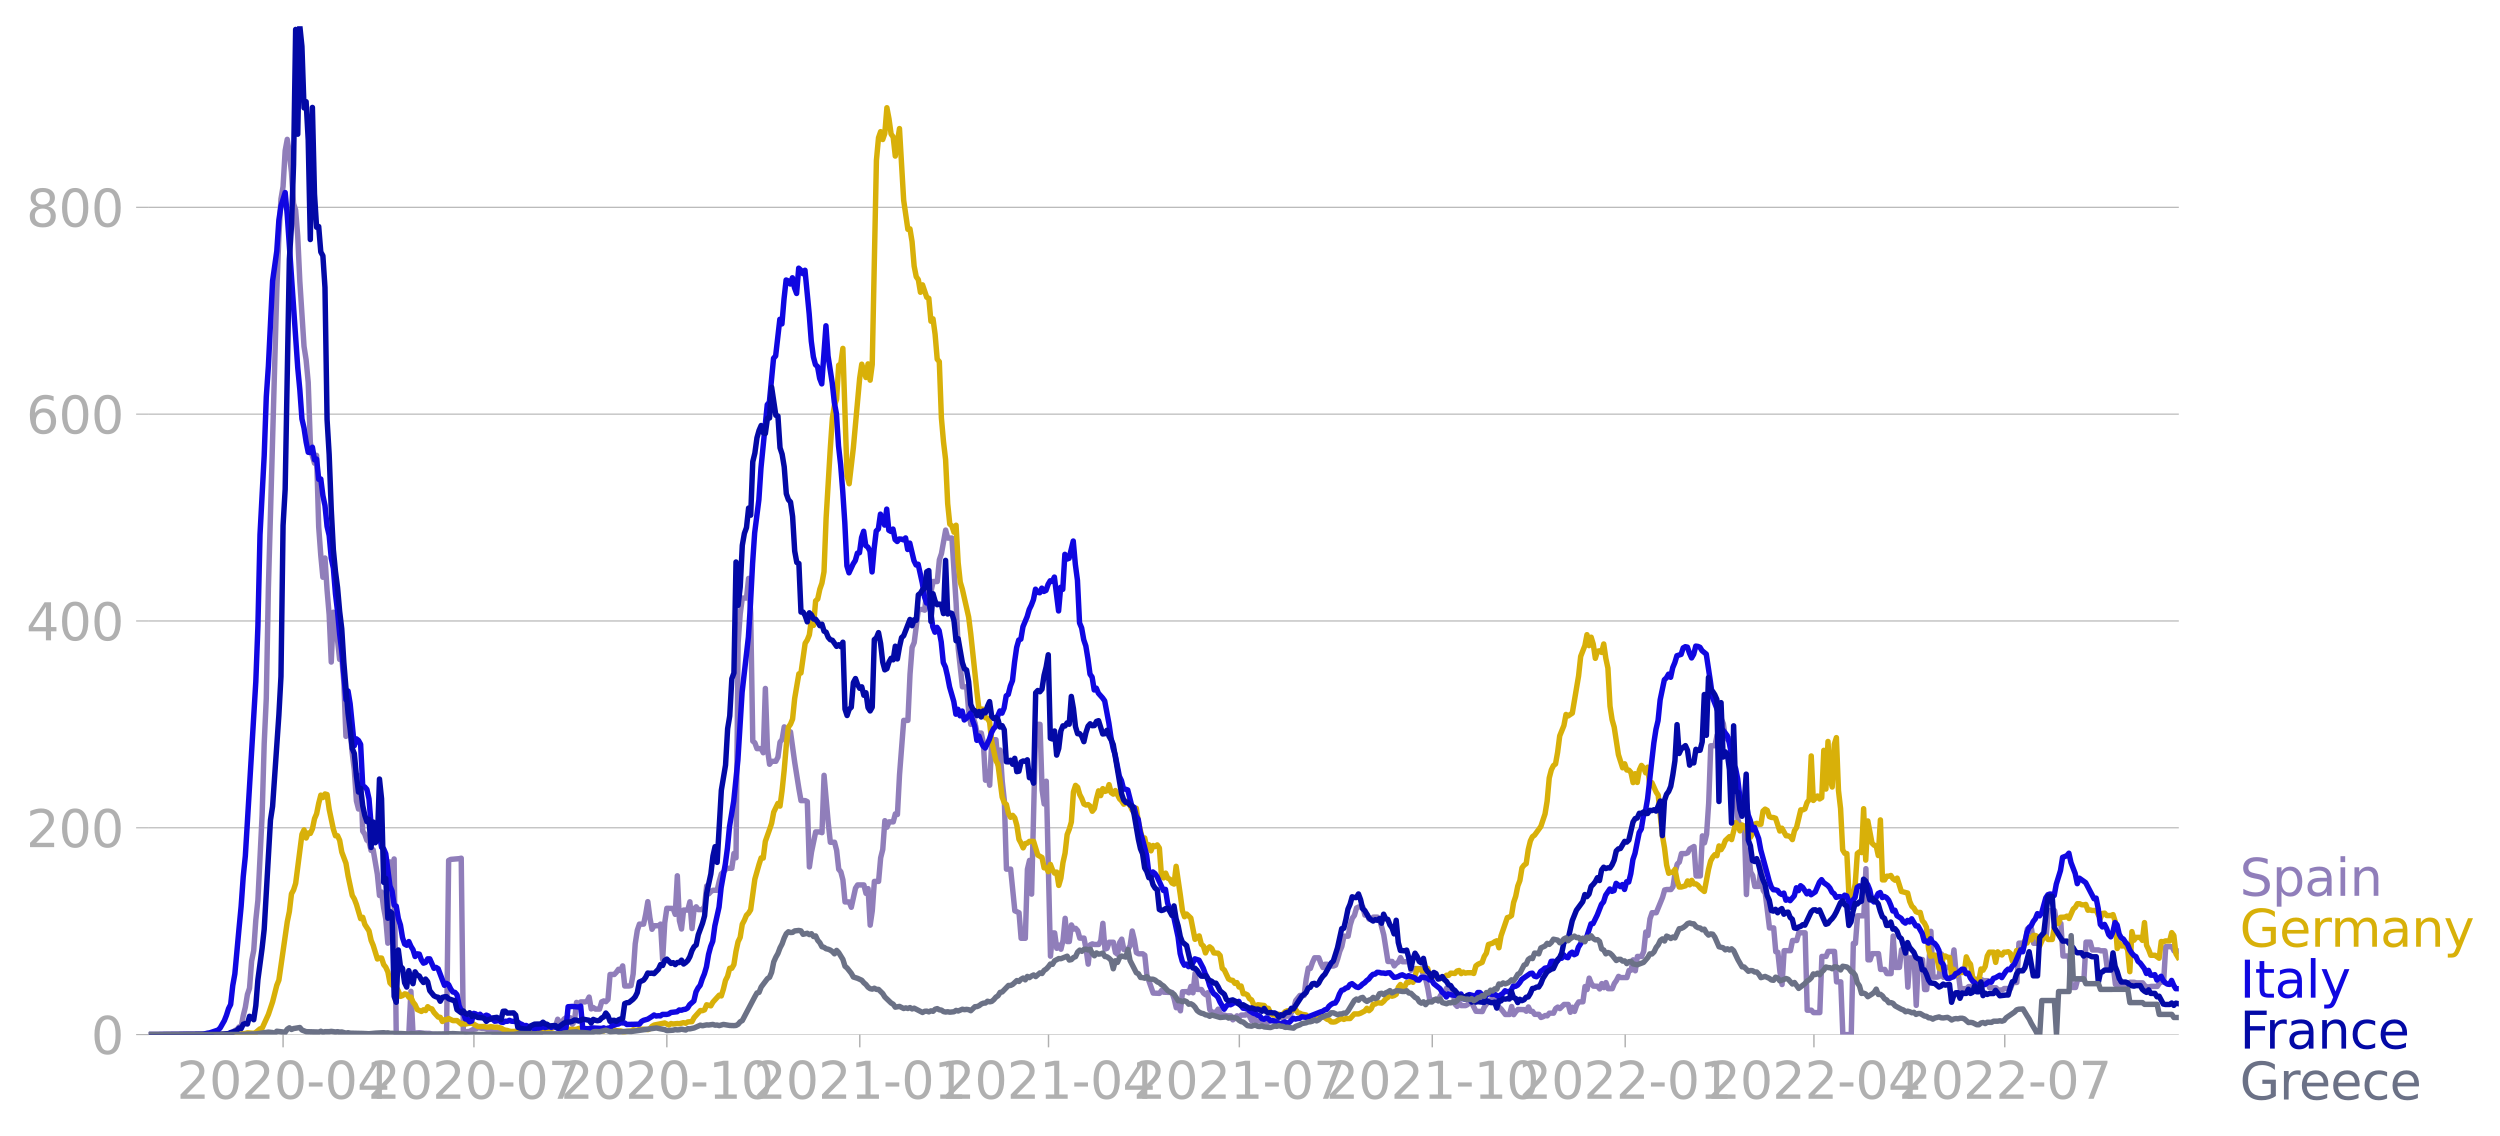 <svg xmlns:xlink="http://www.w3.org/1999/xlink" width="916.28" height="416.475" viewBox="0 0 687.21 312.356" xmlns="http://www.w3.org/2000/svg"><defs><style>*{stroke-linejoin:round;stroke-linecap:butt}</style></defs><g id="figure_1"><path d="M0 312.356h687.21V0H0v312.356z" style="fill:none" id="patch_1"/><g id="axes_1"><path d="M40.922 284.4h558V7.2h-558v277.2z" style="fill:none" id="patch_2"/><g id="matplotlib.axis_1"><g id="xtick_1"><g id="line2d_1"><defs><path id="m6fbfadb9a0" d="M0 0v3.5" style="stroke:#b0b0b0;stroke-width:.4"/></defs><use xlink:href="#m6fbfadb9a0" x="77.815" y="284.4" style="fill:#b0b0b0;stroke:#b0b0b0;stroke-width:.4"/></g><g style="fill:#b0b0b0" transform="matrix(.14 0 0 -.14 48.567 302.038)" id="text_1"><defs><path id="DejaVuSans-32" d="M1228 531h2203V0H469v531q359 372 979 998 621 627 780 809 303 340 423 576 121 236 121 464 0 372-261 606-261 235-680 235-297 0-627-103-329-103-704-313v638q381 153 712 231 332 78 607 78 725 0 1156-363 431-362 431-968 0-288-108-546-107-257-392-607-78-91-497-524-418-433-1181-1211z" transform="scale(.016)"/><path id="DejaVuSans-30" d="M2034 4250q-487 0-733-480-245-479-245-1442 0-959 245-1439 246-480 733-480 491 0 736 480 246 480 246 1439 0 963-246 1442-245 480-736 480zm0 500q785 0 1199-621 414-620 414-1801 0-1178-414-1799Q2819-91 2034-91q-784 0-1198 620-414 621-414 1799 0 1181 414 1801 414 621 1198 621z" transform="scale(.016)"/><path id="DejaVuSans-2d" d="M313 2009h1684v-512H313v512z" transform="scale(.016)"/><path id="DejaVuSans-34" d="M2419 4116 825 1625h1594v2491zm-166 550h794V1625h666v-525h-666V0h-628v1100H313v609l1940 2957z" transform="scale(.016)"/></defs><use xlink:href="#DejaVuSans-32"/><use xlink:href="#DejaVuSans-30" x="63.623"/><use xlink:href="#DejaVuSans-32" x="127.246"/><use xlink:href="#DejaVuSans-30" x="190.869"/><use xlink:href="#DejaVuSans-2d" x="254.492"/><use xlink:href="#DejaVuSans-30" x="290.576"/><use xlink:href="#DejaVuSans-34" x="354.199"/></g></g><g id="xtick_2"><use xlink:href="#m6fbfadb9a0" x="130.272" y="284.4" style="fill:#b0b0b0;stroke:#b0b0b0;stroke-width:.4" id="line2d_2"/><g style="fill:#b0b0b0" transform="matrix(.14 0 0 -.14 101.024 302.038)" id="text_2"><defs><path id="DejaVuSans-37" d="M525 4666h3000v-269L1831 0h-659l1594 4134H525v532z" transform="scale(.016)"/></defs><use xlink:href="#DejaVuSans-32"/><use xlink:href="#DejaVuSans-30" x="63.623"/><use xlink:href="#DejaVuSans-32" x="127.246"/><use xlink:href="#DejaVuSans-30" x="190.869"/><use xlink:href="#DejaVuSans-2d" x="254.492"/><use xlink:href="#DejaVuSans-30" x="290.576"/><use xlink:href="#DejaVuSans-37" x="354.199"/></g></g><g id="xtick_3"><use xlink:href="#m6fbfadb9a0" x="183.305" y="284.4" style="fill:#b0b0b0;stroke:#b0b0b0;stroke-width:.4" id="line2d_3"/><g style="fill:#b0b0b0" transform="matrix(.14 0 0 -.14 154.057 302.038)" id="text_3"><defs><path id="DejaVuSans-31" d="M794 531h1031v3560L703 3866v575l1116 225h631V531h1031V0H794v531z" transform="scale(.016)"/></defs><use xlink:href="#DejaVuSans-32"/><use xlink:href="#DejaVuSans-30" x="63.623"/><use xlink:href="#DejaVuSans-32" x="127.246"/><use xlink:href="#DejaVuSans-30" x="190.869"/><use xlink:href="#DejaVuSans-2d" x="254.492"/><use xlink:href="#DejaVuSans-31" x="290.576"/><use xlink:href="#DejaVuSans-30" x="354.199"/></g></g><g id="xtick_4"><use xlink:href="#m6fbfadb9a0" x="236.338" y="284.4" style="fill:#b0b0b0;stroke:#b0b0b0;stroke-width:.4" id="line2d_4"/><g style="fill:#b0b0b0" transform="matrix(.14 0 0 -.14 207.09 302.038)" id="text_4"><use xlink:href="#DejaVuSans-32"/><use xlink:href="#DejaVuSans-30" x="63.623"/><use xlink:href="#DejaVuSans-32" x="127.246"/><use xlink:href="#DejaVuSans-31" x="190.869"/><use xlink:href="#DejaVuSans-2d" x="254.492"/><use xlink:href="#DejaVuSans-30" x="290.576"/><use xlink:href="#DejaVuSans-31" x="354.199"/></g></g><g id="xtick_5"><use xlink:href="#m6fbfadb9a0" x="288.218" y="284.4" style="fill:#b0b0b0;stroke:#b0b0b0;stroke-width:.4" id="line2d_5"/><g style="fill:#b0b0b0" transform="matrix(.14 0 0 -.14 258.97 302.038)" id="text_5"><use xlink:href="#DejaVuSans-32"/><use xlink:href="#DejaVuSans-30" x="63.623"/><use xlink:href="#DejaVuSans-32" x="127.246"/><use xlink:href="#DejaVuSans-31" x="190.869"/><use xlink:href="#DejaVuSans-2d" x="254.492"/><use xlink:href="#DejaVuSans-30" x="290.576"/><use xlink:href="#DejaVuSans-34" x="354.199"/></g></g><g id="xtick_6"><use xlink:href="#m6fbfadb9a0" x="340.675" y="284.4" style="fill:#b0b0b0;stroke:#b0b0b0;stroke-width:.4" id="line2d_6"/><g style="fill:#b0b0b0" transform="matrix(.14 0 0 -.14 311.427 302.038)" id="text_6"><use xlink:href="#DejaVuSans-32"/><use xlink:href="#DejaVuSans-30" x="63.623"/><use xlink:href="#DejaVuSans-32" x="127.246"/><use xlink:href="#DejaVuSans-31" x="190.869"/><use xlink:href="#DejaVuSans-2d" x="254.492"/><use xlink:href="#DejaVuSans-30" x="290.576"/><use xlink:href="#DejaVuSans-37" x="354.199"/></g></g><g id="xtick_7"><use xlink:href="#m6fbfadb9a0" x="393.708" y="284.4" style="fill:#b0b0b0;stroke:#b0b0b0;stroke-width:.4" id="line2d_7"/><g style="fill:#b0b0b0" transform="matrix(.14 0 0 -.14 364.46 302.038)" id="text_7"><use xlink:href="#DejaVuSans-32"/><use xlink:href="#DejaVuSans-30" x="63.623"/><use xlink:href="#DejaVuSans-32" x="127.246"/><use xlink:href="#DejaVuSans-31" x="190.869"/><use xlink:href="#DejaVuSans-2d" x="254.492"/><use xlink:href="#DejaVuSans-31" x="290.576"/><use xlink:href="#DejaVuSans-30" x="354.199"/></g></g><g id="xtick_8"><use xlink:href="#m6fbfadb9a0" x="446.741" y="284.4" style="fill:#b0b0b0;stroke:#b0b0b0;stroke-width:.4" id="line2d_8"/><g style="fill:#b0b0b0" transform="matrix(.14 0 0 -.14 417.493 302.038)" id="text_8"><use xlink:href="#DejaVuSans-32"/><use xlink:href="#DejaVuSans-30" x="63.623"/><use xlink:href="#DejaVuSans-32" x="127.246"/><use xlink:href="#DejaVuSans-32" x="190.869"/><use xlink:href="#DejaVuSans-2d" x="254.492"/><use xlink:href="#DejaVuSans-30" x="290.576"/><use xlink:href="#DejaVuSans-31" x="354.199"/></g></g><g id="xtick_9"><use xlink:href="#m6fbfadb9a0" x="498.621" y="284.4" style="fill:#b0b0b0;stroke:#b0b0b0;stroke-width:.4" id="line2d_9"/><g style="fill:#b0b0b0" transform="matrix(.14 0 0 -.14 469.373 302.038)" id="text_9"><use xlink:href="#DejaVuSans-32"/><use xlink:href="#DejaVuSans-30" x="63.623"/><use xlink:href="#DejaVuSans-32" x="127.246"/><use xlink:href="#DejaVuSans-32" x="190.869"/><use xlink:href="#DejaVuSans-2d" x="254.492"/><use xlink:href="#DejaVuSans-30" x="290.576"/><use xlink:href="#DejaVuSans-34" x="354.199"/></g></g><g id="xtick_10"><use xlink:href="#m6fbfadb9a0" x="551.077" y="284.4" style="fill:#b0b0b0;stroke:#b0b0b0;stroke-width:.4" id="line2d_10"/><g style="fill:#b0b0b0" transform="matrix(.14 0 0 -.14 521.83 302.038)" id="text_10"><use xlink:href="#DejaVuSans-32"/><use xlink:href="#DejaVuSans-30" x="63.623"/><use xlink:href="#DejaVuSans-32" x="127.246"/><use xlink:href="#DejaVuSans-32" x="190.869"/><use xlink:href="#DejaVuSans-2d" x="254.492"/><use xlink:href="#DejaVuSans-30" x="290.576"/><use xlink:href="#DejaVuSans-37" x="354.199"/></g></g></g><g id="matplotlib.axis_2"><g id="ytick_1"><path d="M40.922 284.4h558" clip-path="url(#pc05c0e4318)" style="fill:none;stroke:#b0b0b0;stroke-width:.3;stroke-linecap:square" id="line2d_11"/><g id="line2d_12"><defs><path id="mc7396b83d3" d="M0 0h-3.5" style="stroke:#b0b0b0;stroke-width:.3"/></defs><use xlink:href="#mc7396b83d3" x="40.922" y="284.4" style="fill:#b0b0b0;stroke:#b0b0b0;stroke-width:.3"/></g><use xlink:href="#DejaVuSans-30" style="fill:#b0b0b0" transform="matrix(.14 0 0 -.14 25.015 289.719)" id="text_11"/></g><g id="ytick_2"><path d="M40.922 227.547h558" clip-path="url(#pc05c0e4318)" style="fill:none;stroke:#b0b0b0;stroke-width:.3;stroke-linecap:square" id="line2d_13"/><use xlink:href="#mc7396b83d3" x="40.922" y="227.547" style="fill:#b0b0b0;stroke:#b0b0b0;stroke-width:.3" id="line2d_14"/><g style="fill:#b0b0b0" transform="matrix(.14 0 0 -.14 7.2 232.866)" id="text_12"><use xlink:href="#DejaVuSans-32"/><use xlink:href="#DejaVuSans-30" x="63.623"/><use xlink:href="#DejaVuSans-30" x="127.246"/></g></g><g id="ytick_3"><path d="M40.922 170.694h558" clip-path="url(#pc05c0e4318)" style="fill:none;stroke:#b0b0b0;stroke-width:.3;stroke-linecap:square" id="line2d_15"/><use xlink:href="#mc7396b83d3" x="40.922" y="170.694" style="fill:#b0b0b0;stroke:#b0b0b0;stroke-width:.3" id="line2d_16"/><g style="fill:#b0b0b0" transform="matrix(.14 0 0 -.14 7.2 176.012)" id="text_13"><use xlink:href="#DejaVuSans-34"/><use xlink:href="#DejaVuSans-30" x="63.623"/><use xlink:href="#DejaVuSans-30" x="127.246"/></g></g><g id="ytick_4"><path d="M40.922 113.84h558" clip-path="url(#pc05c0e4318)" style="fill:none;stroke:#b0b0b0;stroke-width:.3;stroke-linecap:square" id="line2d_17"/><use xlink:href="#mc7396b83d3" x="40.922" y="113.84" style="fill:#b0b0b0;stroke:#b0b0b0;stroke-width:.3" id="line2d_18"/><g style="fill:#b0b0b0" transform="matrix(.14 0 0 -.14 7.2 119.16)" id="text_14"><defs><path id="DejaVuSans-36" d="M2113 2584q-425 0-674-291-248-290-248-796 0-503 248-796 249-292 674-292t673 292q248 293 248 796 0 506-248 796-248 291-673 291zm1253 1979v-575q-238 112-480 171-242 60-480 60-625 0-955-422-329-422-376-1275 184 272 462 417 279 145 613 145 703 0 1111-427 408-426 408-1160 0-719-425-1154Q2819-91 2113-91q-810 0-1238 620-428 621-428 1799 0 1106 525 1764t1409 658q238 0 480-47t505-140z" transform="scale(.016)"/></defs><use xlink:href="#DejaVuSans-36"/><use xlink:href="#DejaVuSans-30" x="63.623"/><use xlink:href="#DejaVuSans-30" x="127.246"/></g></g><g id="ytick_5"><path d="M40.922 56.987h558" clip-path="url(#pc05c0e4318)" style="fill:none;stroke:#b0b0b0;stroke-width:.3;stroke-linecap:square" id="line2d_19"/><use xlink:href="#mc7396b83d3" x="40.922" y="56.987" style="fill:#b0b0b0;stroke:#b0b0b0;stroke-width:.3" id="line2d_20"/><g style="fill:#b0b0b0" transform="matrix(.14 0 0 -.14 7.2 62.306)" id="text_15"><defs><path id="DejaVuSans-38" d="M2034 2216q-450 0-708-241-257-241-257-662 0-422 257-663 258-241 708-241t709 242q260 243 260 662 0 421-258 662-257 241-711 241zm-631 268q-406 100-633 378-226 279-226 679 0 559 398 884 399 325 1092 325 697 0 1094-325t397-884q0-400-227-679-226-278-629-378 456-106 710-416 255-309 255-755 0-679-414-1042Q2806-91 2034-91q-771 0-1186 362-414 363-414 1042 0 446 256 755 257 310 713 416zm-231 997q0-362 226-565 227-203 636-203 407 0 636 203 230 203 230 565 0 363-230 566-229 203-636 203-409 0-636-203-226-203-226-566z" transform="scale(.016)"/></defs><use xlink:href="#DejaVuSans-38"/><use xlink:href="#DejaVuSans-30" x="63.623"/><use xlink:href="#DejaVuSans-30" x="127.246"/></g></g></g><path d="m40.922 284.4 20.753-.081 1.152-.122 1.153-.487.577-.447.576-.244.577-.73h.576l.577-3.087.576-2.315.576-3.533.577-1.705.576-7.472.577-2.884.576-8.365.577-5.483 1.153-23.269.576-19.736.576-12.426.577-30.417 2.306-81.503.576-15.188.577-10.193.576-3.411.577-9.868.576-3.127.576 3.858.577 5.157.576 8.65.577 1.787.576 7.147.577 12.426 1.153 17.869.576 3.695.576 6.213.577 16.407.576 3.857.577 1.95.576-2.153.577 19.655.576 7.838.577 6.01.576-5.279.576 8.812.577 6.782.576 12.995.577-13.685.576 4.954.577 2.761.576 5.239.577-.73.576 6.984.576 14.904.577-7.27.576 5.036.577 6.782.576 4.71.577 8.488.576 2.233.577-9.3.576 15.351.576.853.577 1.665.576.365.577 2.437.576-.162 1.153 6.74.577 5.808.576-.934.576 4.345.577 3.005.576 6.7.577-22.334.576 2.192.577-3.005.576 48.285h3.459l.576-11.899.577 11.493 1.73-.122 1.152.163 1.73.04.576.203 2.882.122h1.153l.576-47.879.577-.284 2.306-.203.576-.122.576 47.554.577.162 1.153-.121 1.153-.61.576-.04.577-.366 1.152.203h.577l1.153.406.576-.04.577.609 2.882.04.576.082 1.153-.081 1.73.08 1.152.082 1.73.04h1.153l.576-.121 2.306.081 1.153-1.99.576.163h2.306l.577-1.868.576.852.576.122.577-1.015.576-.365h1.153l.577 1.786.576-.771.577-5.239.576.406.576-.528h1.153l.577-.203.576-1.137.577 3.249.576-.366.577.407h1.152l.577-1.99.576-.244.577.203.576-.609.577-6.863h1.153l.576-.61.576-.811.577.325.576-1.26.577 5.523h1.153l.576-.121.577-3.168.576-8.325.576-3.695.577-1.706h1.153l.576-2.72.577-3.452.576 4.426.577 3.167.576-.974H181l.576-.447.577 9.787.576-10.152.577-3.98 1.73.04.576 1.625.576-10.6.576 12.346.577 2.274.576-5.198h1.153l.577-2.274.576 7.35.577-5.4.576-.57.576.772h1.153l.577-.893.576-5.604.577 2.152.576-.609.577-.365h1.152l.577-2.518.576-1.99.577-.487.576-.731.577-.325h1.153l.576-4.061.576 1.178.577-59.087.576-7.92.577-4.385h1.153l.576-5.4.577 9.664.576 35.046.576.487.577 1.584h1.153l.576 1.137.577-17.665.576 16.61.577 4.223.576-.812h1.153l.576-1.138.577-4.142.576-.73.577-3.452.576 1.38h1.153l1.153 8.366 1.153 7.269.576 3.249h1.153l.577.284.576 17.95.577-4.062 1.152-5.563h1.153l.577.203.576-15.757 1.153 13.077.577 5.32h1.152l.577 2.233.576 5.198.577.69.576 2.234.577 6.05h1.153l.576 1.463 1.153-5.239.576-.893h1.73l.576 2.314.577-1.3.576 10.031.576-3.939.577-8.081h1.153l.576-6.497.577-2.275.576-7.918.577 1.786.576-1.462h1.153l.576-2.192.577.162.576-10.924 1.153-14.944h1.153l.577-12.67.576-7.391.576-1.34 1.153-9.097h1.153l.577.203.576-5.604.577-2.761.576 3.37.576-2.883h1.153l.577-5.97.576-1.705 1.153-6.457.577 2.193h1.152l1.153 17.99.577 12.426 1.153 10.477h1.153l.576 6.782.576 3.533.577-2.112.576 1.747.577 2.761h1.153l.576 2.762.577 10.193.576-2.315.576 3.695.577-12.507h1.153l.576 6.863.577-4.02.576 8.608.577 5.28.576 18.842h1.153l1.153 11.452 1.153.528.576 7.026h1.153l.576-18.965.577-2.437.576 9.26 1.153-46.66h1.153l.577 18.03.576 3.858.577-6.254 1.152 48.081.577-6.375h.576l.577 4.223.576-.893.577 1.137.576-2.437.577-6.05.576 6.375h.576l.577-4.548.576 1.137.577-.203.576.65.577 2.03h1.153l.576 3.086.576 4.061.577-5.32.576-.243.577.162h1.153l.576-1.056.577-4.75.576 7.065.576-.203.577-1.665h1.153l.576 2.843.577.446.576-3.208.577-.934.576 2.843h1.153l.576-1.056.577-4.02.576 2.396.577 3.533.576.325h1.153l.576.406.577 5.482 1.73 4.914 1.729.081.576-.812.577.487 2.305.081.577 1.747.576 2.436.577-.487.576 1.34.577-5.239 1.152-.04.577.325.576-1.747.577 1.747.576-5.402.577 4.468 1.153.04.576.975.576.446.577-.527.576 4.629.577.731h1.153l.576-.853.577 1.3.576.284.576.04.577.204h1.153l.576 1.096.577-.406.576-.69.577.406.576-.61h1.153l.576-.527.577.893.576 1.178.577-.812.576.893h1.153l1.73.73.576-.527.576-.244h1.153l.577-.243.576-.65.576-.325.577.528.576-.61h1.153l1.153-2.03.577-2.233 1.153-1.421h1.152l.577-4.468.576-3.045.577.081.576-1.665.577-1.259h1.153l.576 1.543.576 1.137.577-.893h.576l.577.487h1.153l.576-.243.577-1.706.576-2.071.576-1.38.577-2.803h1.153l.576-3.086.577-1.868.576-.772.577-2.03.576-.285h1.153l.576 2.234.577-.162.576 1.258.577.122.576-.65h1.153l.576.528 1.153 4.346 1.153 7.31h1.153l.577 1.218.576-.69.576-.366.577-1.219.576 1.138h1.153l.577-.61.576 2.965.577-.487 1.729.04h.576l.577 1.99.576.893.577 2.559.576 3.33.577-.163h1.153l.576.203.576-1.38.577-.731.576-.203.577-1.178h1.153l.576.61.577 3.816.576.61.576-1.016.577.813h1.153l.576-.285.577-.853.576.447 1.153 2.234 1.73.08.576-1.258.576-.812 1.153-1.178h1.153l.576 2.193.577-.122.576.488 1.153 1.502h1.153l.577-2.193.576 2.234.576-.812.577-.61 1.73.041.576.447.576-1.178.577 1.178.576.04.576.813h1.153l.577.852.576-.203.577-.325.576.082.577-.731h1.153l.576-1.26.576-.405.577.406 1.153-1.137h1.153l.576 2.152.577-1.38.576 1.136.576-1.705.577-.894 1.153-.04.576-4.183.577.812.576-3.127.577 1.462.576.731 1.153.04.576.732.577-1.462.576 1.096.577-1.38.576 1.664h1.153l.576-1.42.577-.813.576-1.137.577.325h1.73l.576-1.95.576-.08.576-2.843.577 3.005.576-3.94h1.153l.577-1.38.576-5.32.577.934.576-4.548.576-1.706h1.153l1.153-2.802.577-1.421.576-2.03.577-.122h1.153l.576-.772.576-3.98.577-2.233.576-.569.577-2.315h1.153l.576-.243.577-1.056 1.152-.65.577 8.081h1.153l.576-11.005.577 1.909.576-2.355.577-8.528.576-15.797h1.153l.576-2.884.577 2.071.576-6.578.577 1.34.576 4.101h1.153l2.306 22.376.576 1.624h1.153l.577 18.843.576-12.183.576 5.97.577.975.576 3.005h1.153l.577-6.538.576 7.634.577.853 1.152 9.462h1.153l.577 6.538.576.163.577 5.4.576 3.452.577-9.3h1.729l.576-2.801h1.153l.577-2.112h1.73l.576 21.28h1.152l.577.65h1.73l.576-15.432h1.153l.576-1.381h1.73l.576 8.365h1.153l.576 14.498h2.306l.576-25.056h.577l.576-7.594h1.73l.576-12.954.576 25.056h.577l.576-1.706h1.73l.576 4.345h1.153l.576 1.137h1.153l.577-10.314.576 8.609h1.153l.577-4.873h1.152l.577 10.314.576-8.04h1.153l.577 13.035.576-12.589h1.153l.577 8.244h.576l.576-6.416.577-9.584.576 12.589h1.153l.577-.203.576-6.173.577 6.417.576-2.762h1.73l.576-4.751.576 6.172h.577l.576 4.467h1.73l.576-.568h1.153l.576-1.99h1.73l.576.366h1.153l.576 1.949h1.73l.576.609h1.153l.576-.406h1.73l.576-1.665h1.153l.577-10.802h1.729l.576-3.899h1.153l.577 3.94h1.729l.576-2.031h1.153l.577-6.944h1.73l.576 3.533h1.153l.576 8.934h1.73l.576 8.65h1.153l.576-2.275h1.73l.576-10.193h1.153l.576 2.153h1.73l.576.243h1.153l.576 4.305h1.73l.576 4.914h1.153l.576.568h1.73l.576-1.137h1.153l.577.163h1.729l.576.771.577.325h.576l.577-.122h1.729l.576-.893.577-.325h.576l.577-9.706h1.73l.576 1.178h1.153" clip-path="url(#pc05c0e4318)" style="fill:none;stroke:#907eba;stroke-width:1.5;stroke-linecap:square" id="line2d_21"/><path d="m40.922 284.4 24.211-.081 2.306-.244.576-.162 1.153.08.577.042.576-.244 1.153-.975.577-.162 1.729-3.817 1.153-3.452 1.153-4.549.576-1.42 2.306-16.042.576-2.802.577-4.873.576-1.056.577-1.827 1.73-13.482.576-1.219.576 2.234.576-1.38.577.12.576-1.258.577-2.802.576-1.34.577-2.883.576-2.234.577.65.576-.975.576.163.577 4.06 1.153 5.483.576 1.787h.577l.576 1.259.577 3.208 1.152 3.086.577 3.452 1.153 5.4.576.976.577 1.502 1.153 3.899.576-.366.576 1.95 1.153 1.786.577 2.6.576 1.38 1.153 3.736.577-.284.576.04.576 1.787.577.731.576 1.3.577 3.005.576.609.577.081.576.447.577 1.096.576 1.462.576-.203.577-.487.576.122.577.812.576-.04.577 1.38.576.73.577 1.3 1.153.528.576-.446.576.203.577-1.056.576.447.577.162.576.975 1.153 1.258.577.082.576 1.137.576-.488h.577l.576-.324 1.153.568h1.153l1.153.975.576-.203.577.203.576-.163 1.153-.122 1.73.934H133.154l.576.163h.577l.576-.122 1.153.163.577-.041 1.152.284.577.366.576.203.577.08.576.204.577.081 2.305-.081 1.153-.487 2.306.08h.577l.576.123h.577l.576.284 1.153-.447.576-.243 1.153-.082.577-.203.576-.325 1.73.65.576.122.576-.244.577.244 1.73.04.576-.04.576-.244.576.285 2.306-.244 1.73.528.576.244.576-.163 1.153.04.577-.324.576-.122.577.081.576-.04 1.153.325 1.153.08.576.204h.577l1.153-.163.576-.04.577-.325.576.122h.576l.577-.244 1.153-.04 1.153.121.576-.284.577-.65.576-.325 2.882-.568 1.153.568.577-.406.576.122 1.153-.122.576.04 1.153-.283.577.162.576-.365 1.153-.082.577-1.096 1.729-1.95.576.041.577-.243.576-1.381 1.153.284.577-1.015 1.729-1.909.576.203.577-1.868.576-2.396.577-1.137.576-2.193h.577l.576-1.015.576-3.614.577-2.68.576-1.178.577-3.614.576-1.097.577-1.38.576-.569.577-.934 1.152-8.406 1.153-4.061.577-1.787.576.04.577-4.588 1.153-3.249.576-1.705.576-3.087 1.153-2.396.577.731.576-4.264.577-5.604.576-6.741.577-5.076.576-.812.577-1.422.576-5.644 1.153-6.782.576-.244 1.153-8.162.577-.894.576-1.421.577-4.183.576 1.584.576-6.741.577-.528.576-2.68.577-1.665.576-3.127.577-14.701 1.153-19.208.576-8.366.576-3.573.577-1.544.576-9.38.577-.406.576-4.224 1.153 35.046.577 2.152 1.152-9.868 1.73-19.086.576-3.899 1.153 3.655.577-3.736.576 4.467.576-4.304 1.153-56.123.577-6.213.576-1.665.577 2.152.576-1.665.577-7.066.576 3.046.576 4.183.577.812.576 5.239 1.153-7.554 1.153 19.696 1.153 8 .577-.122.576 3.493.576 6.74.577 2.925.576.812.577 3.452.576-2.03 1.153 3.41.577.285.576 6.294.576-.65.577 4.264.576 6.823.577.69.576 15.432.577 6.578.576 4.873.577 12.143.576 5.604.576.528.577 1.705.576-1.908.577 10.274.576 5.36.577 1.95 1.729 7.634.576 4.589 1.73 16.284.576 4.914.577-.487.576.081.577 2.315.576.162.576 1.056.577 5.28 1.153 5.278.576 1.056 1.153 8.975.577 1.543.576.488.576 2.477.577 1.056.576-.528.577.69.576 2.071.577 3.817.576 1.056.577 1.3.576-1.178.576-.122.577-.487h1.153l1.153 3.777 1.153.65.576 2.842.577-.04.576 1.096.576-1.99.577 1.502.576.894.577-.284.576 3.654.577-1.99.576-4.263.577-2.6.576-5.116.576-1.462.577-1.99.576-8.284.577-1.787.576.528.577 1.99.576 1.096.577 1.503.576.284.576-.122.577.447.576 1.38.577-.73.576-2.721.577-2.153.576 1.3.577-1.909.576.772.576-.203.577-1.665.576 2.193.577.406.576-.975 1.153 2.274.577.569.576.893.576-.243.577-.69 1.153 2.517.576.69.577-1.137.576 3.818 1.153 4.75.576-.405.577 2.518.576-.65.577 1.665.576-1.462.577.284.576-.447.577.853.576 7.635.577.568.576-1.3.576 1.382.577.284.576 1.056.577.284.576-4.873 1.153 7.878.577 4.305.576 1.665.576-.731 1.153 1.096 1.153 5.848.577-.65.576-.284.577 2.274.576.487.576 1.909.577-1.218.576-.447.577.447.576 1.218 1.153.081.577.65.576 3.492.576.488 1.153 2.436.577.325.576.081.577.813.576-.204.577 1.219.576-.285.576 2.112.577.04.576.285.577 1.056.576.325.577 1.3.576.811.577-.771 1.729.203.576.812.577-.04.576 1.258.577.528 1.153.163.576-.325.576.365.577-.406.576-.65.577-.243 1.153-.122 1.153-.244.576.853.577.163.576.284 1.153.203.576.772 1.153-.366.577.244 1.729-.285h.576l1.153.813.577.203.576.528.577.04.576-.081 1.153-.69.576-.203.577.243.576-.243h1.153l1.153-1.26h1.153l.576-.202 1.153-.61.577-.73.576.65.577-.488.576-1.259.577-.081.576-.366 1.153.122.576-.487.577-.69.576-.407.577-.852.576.528.577-.163.576-.365.576-1.95.577-.73.576 1.42.577-.73.576-1.219.577-.04.576-.528.577.487 1.153-3.736.576.04.576.407.577.122.576-.812.577.162.576 1.95.577-.326.576-.162.577.771.576.122.576.447.577-.365.576-.041.577-.528.576.04.577-.609 1.153.082.576-.65.576-.162.577.852.576-.406.577.284.576-.121h1.153l.577.203.576-2.071.576-.447 1.153-.528.577-1.624.576-.894.577-2.396 1.153-.365.576-.406.576-.244.577 1.909.576-3.25 1.73-5.035.576-.162.577-.406.576-3.574.576-1.705.577-2.843.576-1.503.577-3.492.576-.731.577-.406.576-3.899.577-2.355.576-1.178.576-.406 1.73-2.396 1.153-3.451.576-3.534.577-6.335.576-2.233.577-1.178.576-.446.576-3.209.577-4.507 1.153-2.843.576-3.046.577.406 1.153-.771 1.729-10.234.576-5.36 1.153-2.965.577-3.005.576 3.005.577-2.314.576 1.908.576 3.899.577-1.95.576-.121.577.446.576-2.314.577 3.939.576 2.72.577 10.437.576 3.736.576 2.03 1.153 7.554 1.153 3.614.577-1.096.576 1.706.577.04.576.65.576 2.761.577-2.436.576 2.396.577-3.411.576-1.26.577.65.576 1.381.577-1.543.576 5.157.576-.893 1.153 2.558.577.894 1.153 11.127.576 3.33.577 4.71.576 2.274.577-.284.576.081.576-.852.577 2.964.576 1.868h.577l1.153-.325.576-1.34.577 1.056.576-1.218.576.974h.577l.576.406.577.731 1.153.934 1.153-6.091.576-2.274.576-1.056.577-.69.576.284.577-2.68.576 1.015.577-.934.576-1.543 1.153-1.097.576.813 1.153-4.67.577.73.576 1.544.577-1.625.576.65.577-.081.576 2.883.576-.081.577-.975.576-2.64.577-.202.576.243h.577l.576-3.614.577-.528.576.325.576 1.705.577.244.576.04.577.204 1.153 3.492.576-.771 1.153 2.07.576.041.577.244.576.772.577-2.437.576-.893 1.153-4.833h.577l.576-.284.577-1.746.576-.772.576-12.02.577 12.223 1.153-1.218.576.812.577-.366.576-12.995.577 10.64.576-13.076.576 10.396.577 2.112.576-11.737.577-1.827.576 14.538.577 4.955.576 11.37.577.934.576.081.576 11.452.577.528.576-.568.577-3.127.576-8.325.577-.447.576.203.577-12.06.576 14.131.576-10.761 1.153 6.091.577.569.576.243.577 2.6.576-9.788.577 16.488h.576l.576-1.015h.577l.576-.203.577.893.576.406.577-.568 1.153 3.654 1.729.447.576 2.315.577 1.3.576.527.577.975.576.244.577-.041.576 2.274.577.65.576 1.178.576 6.05.577 1.909.576-.284.577-.04.576.933.577 2.721.576.203.577-3.614h.576l.576.325.577.08.576 5.443.577-2.193.576 1.665.577-.61.576-.162 1.153-.04.576-4.265.577 1.34.576.69.577 3.534.576.772 1.153.04.577-3.046.576.325.576-1.015.577-2.883.576-1.056h1.153l.577 2.802.576-2.883.577.609.576.244.576-.772h.577l.576-.122.577.447.576 2.152.577-1.015.576-1.909 1.153-.04.576-.203.577-2.559.576.731.577-1.502.576.65.577-1.219h.576l.577.325.576 2.558 1.153-2.599.576.082.577.73h1.153l.576-3.451.577-1.828.576.812.577-1.624 1.152-.04.577-.285.576.65 1.153-2.599.577-.487.576-.975h.577l.576.284.576.04.577-.12.576 1.583.577-.081.576.162h1.153l.577 1.218.576.853.576-1.259.577-.081.576.65h1.153l.577-.244.576 1.828.577 7.472.576-1.503.576.812h1.153l.577 1.097.576 5.97.577-11.006.576 2.356.577-.772h1.152l.577.812.576-4.873.577 6.254.576 1.178.577 1.543h1.153l1.152.812.577-4.589.576.081.577-.243h1.153l.576-2.275.577.772.576 5.036.577.974h0" clip-path="url(#pc05c0e4318)" style="fill:none;stroke:#d8b009;stroke-width:1.5;stroke-linecap:square" id="line2d_22"/><path d="m40.922 284.4 14.412-.081.576-.04 1.153-.285.576-.081 2.306-.772.577-.568 1.153-2.03.576-1.463.576-1.827.577-1.137.576-5.198.577-3.208 1.153-12.549.576-6.01.577-8.162.576-5.645 2.882-47.96.577-15.31.576-25.096 1.153-21.726.576-16.163.577-8.447 1.153-23.431 1.153-8.163.576-8.568.577-3.818 1.153-3.736.576 6.213 2.882 41.95.577 6.091.576 7.96.577 2.518.576 3.817.576 2.843.577.08.576-1.461.577 3.452.576-.203.577 5.563.576-.081.577 4.548.576 2.762.576 5.726.577 2.477.576 6.294.577 2.721.576 7.025.577 4.914.576 6.173.577 4.63 1.152 13.4.577-2.396.576 3.493 1.153 11.533.577-1.868.576.447.577 1.055.576 11.371.576.366.577.65.576 2.598.577 7.066.576.488.577.04.576 1.665.577.812.576 3.25.576.405.577 1.381 1.153 8.853.576 1.38.577 3.859.576.284.577 3.411.576 1.787.576 3.492.577 1.746.576.325.577-1.015.576 1.3.577.934.576 1.868.577-.731.576.08.577 1.585.576.893.576-.203.577-.975h.576l1.153 2.6.577-.244.576.365 1.73 4.548.576-.527.576.365.577 1.178.576.812.577.122.576.65.577 3.005.576 1.3.576.69.577 1.664.576.082.577.69.576-.203.577-2.112.576.163.577.609.576-.528.576.609.577-.081.576-.284.577.243.576.731.577.122.576.569.577-.082.576-.203.576.528.577.081.576-.324.577.04.576-.284.577.244 1.153.08.576.163.576.406.577.244.576.365.577-.08.576.324 1.73.569.576-.163h.577l.576-.122.576-.284.577.244 1.153-.285.576.244.577-.325 1.153.569 1.729-.04h.576l.577-5.89 1.153-.08 1.729.162.576-.244.577 6.295.576-.122 1.153.04.577-.243 2.882.162.576-.162.577.284.576-.203.577-.081.576-.61.577-.121.576-.244.576-.08.577-.326 1.153.04.576.407 3.459-.081.576-.731.577-.325 1.153-.325 1.153-.731.576-.406.577.284.576-.081.576.04.577-.405h1.153l.576-.122.577-.406 1.729-.203.576-.488.577.081.576-.203.577-.08.576-.326.577-.934 1.153-1.015.576-2.477.576-1.097.577-.73.576-1.747.577-1.38.576-1.95.577-3.41.576-2.153.577-1.462.576-4.224 1.153-5.157.576-5.36 1.153-6.457.577-4.386.576-5.93 1.153-6.984 1.153-11.33 1.153-18.6 1.73-15.187.576-9.218.576-11.005.576-8.447 1.153-9.056.577-8.731 1.73-17.422.576-.69 1.152-12.061.577-.65 1.153-10.07.576 1.258.577-6.863.576-5.198.577.244.576.852.577-1.705.576 2.761.576 1.543.577-6.944.576.528.577.975.576-.934 1.153 11.98.577 7.512.576 4.305.576 2.152.577.528.576 3.249.577 1.502 1.153-15.96.576 8.285 1.153 7.432.576 5.36.577 3.087.576 8.852.577 5.158.576 7.228.577 8.731.576 11.858.577 1.909 1.152-2.477.577-.894.576-2.03.577-.122.576-4.183.577-1.705.576 3.939.577.406.576 1.096.576 5.726.577-6.416.576-4.833.577-.568.576-4.061.577 1.34.576 1.665.577-4.386.576 5.807.576.325.577-.65.576 2.884.577.528.576-.69.577.04.576.203.577-.528.576 3.168.577-1.747 1.152 4.833.577 1.178.576-.203 1.153 5.238.577 3.696.576 1.705.577-.365.576 2.883.576 4.061.577 1.462.576-1.34.577.893.576 3.127.577 5.685.576 1.219.577 2.477.576 3.005 1.153 3.98.576 3.492.577-1.34.576 1.787.577-1.3.576 2.437.577-.447 1.152-1.462.577 2.071.576 1.584.577 3.858.576-1.178.577 1.625.576 1.137.577.528 1.152-2.437.577-1.787.576-1.096.577-.61.576-2.923.577-1.34.576.609.577-1.38.576-3.371.576-.407.577-2.314.576-1.462.577-5.117.576-4.02.577-2.03.576-.244.577-3.412 1.152-2.761.577-1.99.576-1.178.577-1.502.576-2.883.577.852.576.122.577-1.259.576.894.577-.285.576-1.665.576-.974.577.162.576-1.177 1.153 9.3.577-6.498.576.568.577-9.624.576 1.3.576-.204 1.153-4.751.577 6.416.576 4.345.577 11.737.576 1.38.577 3.249.576 1.706.576 3.492.577 4.264.576.812.577 3.533.576-.487.577 1.38 1.153 1.3.576.812 1.153 6.132.576 3.899.577 2.964.576 1.828 1.153 5.888.577 1.218.576 2.275.576.08.577.204 1.153 4.548.576.203.577 2.315.576 1.015.577 3.574.576 1.868 1.153 4.386.576 4.588.577 1.503.576-1.462.577.447.576.853 1.73 3.776.576-.284.576 3.736.577 1.706 1.153 2.274 1.153 5.36.576 4.548.577 2.153.576 1.056.576-.285.577.69.576-.365.577-.609.576-1.178 1.153.366 1.153 2.193.576 1.584.577 1.015.576 2.07.577 1.382.576.974.577.366.576.609.577 1.3 1.152 1.99.577-.854.576-.487.577.122.576-.284.577-.447.576.244.577-.447.576 1.137.576.73.577.082.576-.122.577.731 1.153.731.576.122.577.406.576.203.576.731.577.163.576-.366.577.163.576.568.577-.04 1.153.406.576.406.576.08 1.153-.486.577.324.576-.162 1.153-1.178.577.244.576-.162.577-.041.576-.447 1.153.163.576-.122 3.459-1.38.576-.163.577-.406.576-.122.577-.853.576-.487.577-.325.576-.081.577-.934.576-1.544.576-1.015.577-.162.576-.447.577-.162.576-.813.577-.243 1.153.893.576.163.576-.366.577-.568.576-.366.577-.61.576-.405.577-.772.576-.528.577-.08.576-.488.576.04.577.163h.576l.577.122.576-.163.577-.04 1.153 1.259.576-.041.576-.163.577-.324.576-.163 1.153.569.577-.325 1.73.609.576.569.576.04.576-.73.577-.041 1.153.243.576.488h.577l.576 1.015 1.73 1.38.576.975.576.406.577.894.576-.853.577.243 1.153.163 1.152.122.577-.488.576 1.3.577.122.576-.406.577-.853 1.729.447.576-1.016h.577l.576.569.577.893 1.153-1.259.576.244.577.081.576-.081 1.153.69.576-.528.577-.365.576-.731.577.244h.576l.577-.488.576-1.096.576.122.577-.325.576-.69.577-.894 2.306-1.624.576-.082.576.813.577.162.576-.406.577-1.056.576-.365.577-.528 1.153-.203.576-1.665.577-.04.576.202.576-.243.577-.731.576-.041.577-.934.576.609.577.162.576-1.096.577-.406.576.69.576-.284.577-1.787 1.153-1.787.576-.243.577-.853 1.153-3.533.576-.081 1.153-2.356 1.153-2.924.576-.69.577-1.827 1.153-1.706.576.65.576-.203.577-1.99 1.153.893.576-.568.577 1.34.576-2.112.577.081.576-2.314.576-3.858.577-1.706 1.153-5.726.576-.974.577-3.533.576-1.422.577-3.33 1.152-10.355.577-5.036.576-3.695.577-2.437.576-5.685 1.153-5.523.577-.528.576-1.015.577.853.576-2.64.576-1.38.577-1.91 1.153-.365.576-1.787.577-.324.576.121.577 1.665.576 1.3.576-1.015.577-2.234.576.081.577.244.576.934 1.153.934 1.153 7.635.576 4.304 1.73 4.467.576 4.305.577.203 1.153 1.503.576 2.03 1.153 5.929.576 1.056.577 2.883.576 4.914.577 1.705.576-.121.577-.244.576 3.614.576 1.543.577 2.6.576-.691 1.153 3.086.577 3.127 1.729 6.335.576 2.193.577 1.625.576.771.577.04.576.163.577.772.576.325.577-.366.576 1.95.576-.285.577.406 1.153-1.34.576-2.193.577.772.576-1.34.577.446 1.153 1.787.576-.69.576.934 1.153-.772 1.153-2.68.577-.69.576.812 1.153.812.576.69.577 1.138.576.406.577 1.015.576-.203h.577l.576.446.577-.852.576.203 1.153 3.167.576-2.03.577-.69.576-2.803.577-.406.576.244.577-.569.576-.771.576.771.577 1.422.576 2.802.577.528 1.153-2.315.576-.284.577 1.38.576-.284.576.325.577.69.576 1.34.577 1.625.576-.203.577 1.502 1.153.731.576.894.576.406.577-.731.576.406.577-.853 1.153 1.95h.576l1.153 2.03.577 2.152.576-.04.576.568.577-1.178.576 1.016.577.284.576.73.577 1.179.576 3.167.577.61.576 3.167.576.771h.577l.576-.324.577-.163.576-.853.577-.203 1.153-1.015.576.04.576 1.178.577-.122.576 1.3.577.812.576.447.577.609.576.325.577-.731.576.447.576-.082 1.153-.852.577.203.576-1.056.577-.163 1.153-.69.576.65 1.153-1.787.576-.528.577.162.576-1.015.577-.487 1.729-3.98.576.528 1.153-5.32.577-1.38.576-.447.577-1.178.576-.73.577-1.422.576.609.576-.772 1.153-4.182.577-.853.576-.203.577.081.576.325.577-3.127 1.153-3.736.576-3.614 1.153-.447.576-.69.577 2.558 1.153 3.005.576 2.802.577-1.502 1.729 1.218 2.306 4.426.576-.162.577 2.883.576 4.345.576.69.577-.69.576 1.137.577 1.665.576.61.577-1.34.576-2.6.577.65.576 2.559.576 1.015.577.325.576.893.577.61.576 1.461.577.894.576.65.577.324.576 1.3.576.446 1.153 1.544.577 1.34.576-.853.577 1.3.576.04.577-.162.576 1.462 1.153-1.016.576 1.178.577.61.576.365.577.08.576-1.096.577 1.34.576.934h.577" clip-path="url(#pc05c0e4318)" style="fill:none;stroke:#1007e1;stroke-width:1.5;stroke-linecap:square" id="line2d_23"/><path d="m40.922 284.4 19.6-.081 2.305-.203.577-.285 1.153-.324.576-.285.577-.609.576.122.577-1.178.576-.203.576.122.577-2.112.576.325.577.61.576-3.858.577-7.148 1.153-8.65.576-5.198 1.73-30.05.576-3.737 1.73-25.096.576-10.6.576-41.502.577-9.95 1.152-63.228.577-9.137.576-16.894.577-37.158.576 28.792.577-29.685.576 5.563.577 16.894.576-1.706.576 10.559.577 27.33.576-36.305.577 23.838.576 9.096.577-.203.576 6.985.577 1.056.576 8.731.576 36.305.577 9.624.576 15.107.577 11.046.576 5.929.577 4.467.576 6.538.577 4.792.576 9.218 1.153 13.97.576 4.386.577 5.32.576 1.38.577 6.132.576 4.467.577-1.015.576 4.751.576 2.64.577 1.746.576-.609.577 7.716.576-6.985.577 5.685.576-.73.577-16.772.576 5.441.576 22.945.577-1.056.576 10.924.577-1.868.576.487.577 22.863.576 1.625.577-14.376.576 4.467.576.609.577 3.94.576 1.177.577-4.508.576 2.315.577 1.259.576-3.249.577.893.576.244.577 1.056.576.73.576-.933.577.73.576 2.437 1.153 1.422.577.284.576.122.577 1.096.576-1.056.576-.162.577-.04.576.568 1.153.406.577.162.576 2.437 1.153.853.576-.488.577.69.576.245.577-.447.576.974.577-.243 1.153.568 1.152.082.577.203.576.771.577-.487.576-.122.577-.325 1.153-.162 1.152.65.577-2.315.576-.04.577.527 1.73-.04.576.609.576 3.33.576.243 1.153.244h.577l.576.243.577-1.055 1.153-.528 1.729-.04.576-.488.577.447.576.121.577.488 1.153-.122h.576l.577.609 1.729-1.3.576-.243 1.153-.081.577-.163.576-.365.577.04.576.244.576-.203.577-.325 1.73.325.576.73.576-.974.577.244.576.122.576-.122.577-.61.576-.324.577-1.056.576.731.577 1.543.576-.244.577-.04.576.325.576-.447.577-.244.576-.08.577-4.143.576-.244.577-.04 1.153-.934.576-.65.576-1.137.577-2.924 1.153-.528.576-.771.577-1.178.576.081.577-.04.576.121L181 266.41l.576-1.259.577.244.576-1.38.577-.366 1.153 1.177.576-.203.577.528.576-.568h.576l.577-.65.576 1.056.577-.406.576-.569.577-1.056.576-1.665.577-1.056.576-.487.576-2.802 1.153-3.127.577-2.071.576-6.213 1.153-5.32.577-4.914.576-2.558.576 4.304 1.153-19.817 1.153-6.904.577-10.03.576-3.493.577-10.233.576-1.584.576-30.498.577 11.899.576-5.036.577-11.451.576-3.29.577-1.584.576-5.36.577 1.95.576-14.701.576-2.356.577-4.223.576-2.03.577-1.34.576 1.99.577.202.576-4.183.577-.08.576-8.448 1.153 7.716.576.203.577 8.731.576 1.747.577 3.492.576 7.39.577 1.625.576.65.577 3.98.576 9.502.576 3.127.577.285.576 13.36h.577l.576.975.577 1.705.576-2.477.577.569.576 1.137.576.08.577.772.576.975.577-.406.576 1.909.577.284.576 1.421.577.65.576.162 1.153 1.665.576-.446.577.528.576-1.219.577 18.396.576 1.747.577-1.706.576-.569.576-6.781.577-1.097.576 1.625.577 1.055.576-.406.577 2.315.576-.69.577 4.101.576.894.576-1.016.577-18.599.576-.487.577-1.421.576 2.964.577 5.117.576 2.152.577-.325.576-1.827.576-1.015.577.406.576-3.736.577 3.492.576-3.29.577-2.558.576-.527 1.73-4.468.576 1.706.576-1.624.577.122.576-6.985.577-.447.576-.934.577-.406.576-4.548.577-.325.576 13.97.576-7.595.577 2.03.576.976.577-.163.576.081.577 2.518.576-14.62.577 14.742.576-.325.576.163.577 1.949.576 5.563.577-.568 1.153 6.578.576 1.706.577.325.576 3.167.576 6.336.577 1.299.576.406.577 1.34.576-1.137.577 1.503.576-1.665.577.528.576-1.787.576-1.3.577 4.061.576.61.577-.325.576.609.577 2.03.576-.365.577 1.137.576 8.771.576.041.577-.447.576 1.097.577-1.625.576 3.655.577-.122.576-2.517.577-.285.576.082.576-.407.577 4.914.576-.203.577 1.706.576-24.853.577-.61.576.326.577-.69.576-3.818.577-2.315.576-3.33.576 22.944.577.204.576-2.193.577 6.619.576-1.827.577-4.792.576-1.422.577.04.576-.852.576.366.577-7.635.576 3.29.577 5.035.576 1.909h.577l.576.73.577 1.462.576-2.517.576-1.746.577-.65.576.528.577-.04.576-1.138.577-.203 1.153 3.655.576-.081.576-.934.577 1.624.576 1.015.577 1.26 2.306 13.603.576 1.665.576.65.577-.04.576.77.577.245.576 2.436 1.153 6.741.577 2.6.576 1.38.576 3.899.577.934.576 1.746.577-.081.576 2.03.577.934.576.406.577 5.442.576.284.577-.162.576-.366.576-.081.577.853.576 1.096.577-2.599.576 3.533.577 1.99.576 2.924.577 1.502 1.152.935 1.153 4.913.577 1.26.576.08.577.569.576.934.577.65.576.04.576-.203.577.853.576.487.577.244.576.487.577.04.576.935.577 1.178 1.152.934.577 1.421.576.406 1.153-.284 1.153.568.577.61.576.365.576-.203 1.73.975.576-.122 1.153.406.577-.081.576.243.576.366.577-.772.576.894.577.365.576-.162.577.121h.576l.577.325.576.853.576-.65.577.163.576-.61.577-.243.576-.04.577-1.056.576.162 2.306-3.533 1.153-.934.576-1.259.577-.203.576-.975.577-.121.576.487.577-.528.576-1.097.576-.812.577-.568 1.73-3.087.576-.527 1.153-3.655 1.152-5.239.577-.122.576-2.396.577-2.883.576-1.34.577-2.03.576.202h.577l.576-.974.576 1.543.577 2.518.576.487 1.153 1.99.577.528.576.365.577-.365.576.162.576-.446.577 1.258.576-2.477.577 1.26.576.162.577 1.502.576.812.577 1.665.576-3.736.576 6.092.577 2.193 1.153.121.576-.203.577 2.112.576 2.965.577-2.6.576-1.624.577.894.576 1.38.576.366.577-1.218.576 2.802.577.852.576.569.577.975.576-1.34.577.324.576 1.503.576-.163.577-.528.576.853.577.488.576.934.577.203.576.934.577.406 1.152 1.38.577.285 1.153.081.576-.406 1.153 1.868.577-.325.576.325.576-.122 1.73.203.576-.487 1.153.528.577.04.576-.162.576 1.624.577-2.03.576.081.577-.61.576.123.577-.122.576.081.577-2.071.576 1.706.576.203.577 1.137.576-.894.577.366.576-.244.577-.69.576-.081.577-.934.576-1.381.576-.081.577-.325h.576l.577-.894.576-1.462 1.153-1.827 1.153-.731.577-.162 1.152-2.437.577-.61.576-1.258.577-2.802.576-.65.577-.284 1.153-5.117 1.152-2.883 1.73-2.355.576-1.95.577.569.576-.69.577-2.112.576-.569.576-.73.577-1.097.576.771.577-2.883.576-.771.577.365.576-.203.577.04.576-.852.576-1.3.577-2.518.576-.568.577-.122 1.153-1.95.576.204.577-.569 1.152-4.954.577-.934.576-.162.577-1.3.576.04.577-.405.576.406h.577l.576-.853.576.081.577-.244.576.366 1.153-2.762.577 9.503.576-9.665.577-1.706.576-.771.577-1.38.576-3.209.576-3.858.577-9.909.576 7.92.577-1.219 1.153-.934.576 1.3.577 4.06.576-.812.576.203.577-3.736.576.325.577-.081.576-2.274.577-13.036.576 11.208.577-15.878.576 3.452.576.365.577.894.576 1.3.577 28.06.576-27.167.577 14.944.576-1.421.577.568.576 4.305.576 14.7.577-26.72.576 18.03.577.203.576 4.751.577 1.868.576-3.045.577-8.528.576 18.111.576 1.544.577 4.101.576.244.577-.772.576 1.787.577 2.274.576 1.746.577 1.3.576 3.005.576 1.3.577 2.842.576.163.577-.488.576.934.577-.73.576-.407.577 1.543.576-.487.576-.081.577 1.462.576.487.577 2.396.576.122.577-.366.576-.203.577-.446.576.121 1.73-3.654.576-.528.576-.041.577.406.576-.365 1.73 3.939.576-.203.576-.772.577-.568.576-.772.577-1.056 1.153-2.558.576-.488.577 1.056.576.406.576 5.28.577-.934.576-3.046.577-2.112.576.203.577-.568.576-.203.577-6.051.576.487.576 3.046.577 2.152.576-.487.577.568.576.325.577.69.576 2.031.577 1.543.576.406.576 1.95.577-.041.576-.893.577 1.949.576-.122.577.731.576 1.543.577.447 1.152 3.98.577-2.884.576 1.34 1.153 1.34.577 1.381.576.366.577.162.576 2.883.577.041.576 1.178.576 1.584.577.812 1.153.162 1.153.975.576-.285.577-.527.576.284 1.153-.203.576 4.914.577-1.828.576-.771.577-.041.576 1.543.577-1.462.576.122h.576l.577-1.137.576 1.137.577-.284.576-1.747.577 1.584h.576l.577-2.72.576 3.776.576-.69.577.365.576-.243h1.153l.577-.894 1.153 1.503 1.729-.203h.576l.577-2.112.576-1.543.577-.203.576-1.909.577-.893h1.152l.577-.853 1.153-4.386 1.153 6.62h1.153l.576-10.518 1.153-1.34 1.153-9.99h1.153l.576 8.568 1.153 1.909 1.153 1.827h1.153l.576.569.577.73.576.529.577 1.015.576.365h1.153l.576.894.577-.406.576.08 1.153.529h1.153l.577 7.066.576-2.721.576-.203.577-.487h1.73l.576-4.711.576 3.655.577 1.462.576 1.949.576.934h1.153l.577.244.576.65 1.153.243.577-.162h1.152l.577 1.056.576.487.577.325.576-.69.577.974h1.153l.576.934.576-.162 1.153 2.152.577.122h1.153l.576-.406.577.65.576-.61.577.122h0" clip-path="url(#pc05c0e4318)" style="fill:none;stroke:#0309a6;stroke-width:1.5;stroke-linecap:square" id="line2d_24"/><path d="m40.922 284.4 25.94-.04 1.153-.122 2.306-.041 3.459-.487 1.153.121.576.204.577-.569 2.306.284.576-.853.576-.365.577.447.576-.244 1.73-.284.576.69 1.153.447 2.882.081.577.04.576-.243.577.244.576-.122h1.153l.576-.081 1.153.162.577-.081.576.122.577-.041 1.152.325.577-.122.576.122 3.459.081 1.73.081 1.729-.162 2.305-.122.577.081.576-.04.577.122 3.459.08 1.729.123.576-.122 1.73.081 1.153-.081h.576l.576.162h1.153l4.612-.081 1.73-.081 4.61.243 1.154-.04 1.729.04 9.223-.04 1.73-.244 1.152.04h1.153l2.306.082 6.917-.04.577-.204 2.306-.243 1.153-.082.576.203h1.153l1.153.082 1.153.162.576-.447.577-.08 1.152.04 1.73-.406 1.153.406 1.153-.081.576-.041.576.162 2.306-.121 1.153.04 6.918-.974 1.152.243 1.153.203.577.285 1.153-.082.576-.04.577-.163.576.081.576-.04.577-.163 1.153.244.576-.365.577.04 1.153-.243 1.729-.772.576.162 1.153-.243.577.04 1.153-.162.576.203.576-.04.577.162 1.153-.325 1.73.284 1.152.04.576-.04.577-.325.576-.69.577-.325 3.458-6.579.577-1.015.576-.162.577-1.462 1.73-2.315.576-.365.576-1.381.576-2.843.577-1.3.576-1.015.577-1.543.576-1.096.577-1.625.576-1.177.577-.528.576.203.577-.04.576-.407 1.153-.122.576.122.577.934 1.153-.284.576.365.577-.243.576.771.576-.162.577 1.218.576.65.577 1.096.576.163.577.406.576.122.577.243.576.406.576.61.577-.934.576.609 1.153 1.868.577 1.868.576.487 1.153 1.462.576 1.015 1.153.366 1.153.528.577.69.576.487.577.731.576.406.576.122.577-.243.576.325h.577l1.153 1.137.576.934 1.73 1.665.576.324.576.813 1.153-.203 1.153.568.577-.162.576.162.577-.244.576.366.576-.203 2.306 1.178.577-.325.576-.04.577.202.576-.284.576.122.577-.569.576-.162.577.325.576.08.577.407.576.122.577-.081.576.121 1.153-.121.576-.366.577.162 1.153-.487.576.122.577-.081.576.081.576.284 1.153-1.096.577-.04.576-.244.577-.447.576-.244.577-.04.576-.488.576.163.577-.122.576-.487.577-.69.576-.366.577-.934.576-.122 1.73-1.787h.576l.576-.284 1.153-1.056.577.244.576-.61.577-.324.576.487.576-.934.577.325.576-.447.577-.284.576.446 1.153-1.015.577.163.576-.853.577-.366.576-.609.576-.771.577.08.576-.974 1.153-.609.577.04 1.729-.69.576 1.056.577-.122.576-.568.577-.244.576-1.259.577-.528.576.325.577-.528.576-.08.576.243.577-.203.576 1.177.577.61.576-.772.577.325.576-.081.577-.203.576.934.576.08.577.407.576.568.577 2.315.576-2.193.577.447.576-1.34.577-.406 1.152.284.577-2.071.576 3.005 1.73 3.37.576.285.577 1.015.576.04.576.163.577-.447.576.69 1.153.041.577.244.576.487.577.244.576.528.577.365 1.152 1.26 1.73 1.015 1.153 1.786h.576l.577.244.576-.244.576.244.577.69.576-.121.577.325.576.609.577.934.576.446.577.285.576.121.576.325.577.082.576.324.577-.365 2.306.69 1.729-.162.576.325.577-.163.576-.04 1.153.243.577.569.576.365.576.122 1.153.975 1.153.162.577-.243h.576l.577.284.576.04.576-.162.577.284 1.73.163 1.152-.406.577.08.576-.202.576.162.577.04.576.285.577-.04 1.73.243.576-.487 1.153-.406.576-.366 1.153-.203.576-.243.577-.041.576-.162.577-.366.576.284.577-.284.576-.568 1.73-.731.576-.082.576-.568h.577l1.153.528.576-.203h.576l.577-.244.576.04.577-.65 1.73-2.842.576-.406.576.325.576-.61.577-.162.576.731.577.366.576-.366.577-.162.576-.569.577.325.576-.243.576-1.097.577-.122.576.366.577-.487.576-.244.577-.366.576.61 1.153-.569h.576l1.153.203h.577l.576-.203.577.61.576.08 1.153 1.137.577.285.576.934.576.365.577-.365.576.771.577-.69.576-.081.577.04.576-.528.577-.284.576.487.576-.446.577.934 1.153.325.576-.285.577.041.576-.244.577.082.576-.407.576-.73.577-.041 1.153.325.576-.04.577.162.576-.285.577.569.576-.325.576-.487.577-.122.576-.447.577.163.576-1.016.577.122.576-.771.577.203.576-.569.576.081.577-1.421.576.162.577-.446.576.243.577-.203.576-.325.577-.568.576.284.576-.812.577-1.015.576-.285 1.153-2.233.577-.244.576-1.3.577-.405.576.162.576-1.502.577.04.576.163.577-1.625 1.153-.528.576-.73.577.284.576-.528.577-.894 1.152.244.577.73.576-.405.577-.65.576-.284.577.771.576-.528 1.153-.73.576.406.577-.041.576.69.577-.487.576.975.577-1.26.576.326.577-.69.576.73.576.366.577-.04.576.486.577 2.072.576.284.577 1.056.576-.366.577.203.576.528 1.153 1.462.576-.325h.577l.576.488.577-.041.576.73.577-.527.576-.081.576.69 1.153.244 1.73-.65 1.153-1.34.576-1.015.576.04.577-.568.576-1.219.577-.73.576-1.219.577-.406.576.569.577-1.34.576.243.577.406.576-.406.576.244 1.153-2.518.577-.081.576-.284.577-.447.576-.61.577-.162.576.203.576.04.577.732.576.325.577.081.576.487.577-.162.576 1.015.577.61.576-.326.576.082.577.812 1.153 2.64 1.153.284.576.568.577-.284.576.325.576-.325.577.528 1.153 2.436 1.153 1.99.576.04 1.153 1.179.576-.203.577.04.576.366h.577l.576.609.577.934 1.153-.325 1.152.528.577.447.576.08.577-.852.576.244.577.771 1.153-.406.576-.244.576.203 1.153 1.3.577-.406 1.153 1.624 1.73-1.34.576-.69.576-.325.576-.569.577-1.055.576.162.577-.366.576.447.577-.771.576-.569.577-.812.576.162.576.04.577.285.576-.528.577.04.576.245.577.568.576-1.015 1.153.203.576.447.577.812.576.243.577.772.576 2.071.577.853.576 2.071.577-.081.576.243.576.731 1.153-.73.577-.447.576-.894.577 1.462.576-.04.577.446.576.813.576.284.577.771.576-.04.577.203.576.69 1.73.934.576.203.576.488.577-.163.576.163.577.284.576-.122.577.569.576-.244h.577l1.153.69.576.081.576.407.577.04.576.325.577-.325 1.153-.284.576.244.577.04 1.152-.162.577.284.576.447.577-.285.576-.121.577.08.576-.162h.577l.576.163 1.153 1.015.576-.04.577.08 1.153.57h.576l.577-.488.576-.122.576.284.577-.365 1.153.04.576-.324h1.153l.577-.122.576.122.576-.204.577-.73 2.306-1.584.576-.61.577-.162 1.152-.081 1.153 1.909.577.893.576 1.178 1.153 1.949.577 1.137h.576l.576-9.38h3.46l.576 9.38.576-11.858h2.882l.577-15.35.576 11.858h2.882l.577 1.34h3.459l.576 1.584 7.494-.041.576 3.655h3.459l.576.487h3.459l.576 2.762h3.46l.576.852h1.153" clip-path="url(#pc05c0e4318)" style="fill:none;stroke:#6b7186;stroke-width:1.5;stroke-linecap:square" id="line2d_25"/><g style="fill:#907eba" transform="matrix(.14 0 0 -.14 615.663 246.245)" id="text_16"><defs><path id="DejaVuSans-53" d="M3425 4513v-616q-359 172-678 256-319 85-616 85-515 0-795-200t-280-569q0-310 186-468 186-157 705-254l381-78q706-135 1042-474t336-907q0-679-455-1029Q2797-91 1919-91q-331 0-705 75-373 75-773 222v650q384-215 753-325 369-109 725-109 540 0 834 212 294 213 294 607 0 343-211 537t-692 291l-385 75q-706 140-1022 440-315 300-315 835 0 619 436 975t1201 356q329 0 669-60 341-59 697-177z" transform="scale(.016)"/><path id="DejaVuSans-70" d="M1159 525v-1856H581v4831h578v-531q182 312 458 463 277 152 661 152 638 0 1036-506 399-506 399-1331T3314 415Q2916-91 2278-91q-384 0-661 152-276 152-458 464zm1957 1222q0 634-261 995t-717 361q-457 0-718-361t-261-995q0-634 261-995t718-361q456 0 717 361t261 995z" transform="scale(.016)"/><path id="DejaVuSans-61" d="M2194 1759q-697 0-966-159t-269-544q0-306 202-486 202-179 548-179 479 0 768 339t289 901v128h-572zm1147 238V0h-575v531q-197-318-491-470T1556-91q-537 0-855 302-317 302-317 808 0 590 395 890 396 300 1180 300h807v57q0 397-261 614t-733 217q-300 0-585-72-284-72-546-216v532q315 122 612 182 297 61 578 61 760 0 1135-394 375-393 375-1193z" transform="scale(.016)"/><path id="DejaVuSans-69" d="M603 3500h575V0H603v3500zm0 1363h575v-729H603v729z" transform="scale(.016)"/><path id="DejaVuSans-6e" d="M3513 2113V0h-575v2094q0 497-194 743-194 247-581 247-466 0-735-297-269-296-269-809V0H581v3500h578v-544q207 316 486 472 280 156 646 156 603 0 912-373 310-373 310-1098z" transform="scale(.016)"/></defs><use xlink:href="#DejaVuSans-53"/><use xlink:href="#DejaVuSans-70" x="63.477"/><use xlink:href="#DejaVuSans-61" x="126.953"/><use xlink:href="#DejaVuSans-69" x="188.232"/><use xlink:href="#DejaVuSans-6e" x="216.016"/></g><g style="fill:#d8b009" transform="matrix(.14 0 0 -.14 615.663 260.245)" id="text_17"><defs><path id="DejaVuSans-47" d="M3809 666v1253H2778v519h1656V434q-365-259-806-392-440-133-940-133-1094 0-1712 639-617 640-617 1780 0 1144 617 1783 618 639 1712 639 456 0 867-113 411-112 758-331v-672q-350 297-744 447t-828 150q-857 0-1287-478-429-478-429-1425 0-944 429-1422 430-478 1287-478 334 0 596 58 263 58 472 180z" transform="scale(.016)"/><path id="DejaVuSans-65" d="M3597 1894v-281H953q38-594 358-905t892-311q331 0 642 81t618 244V178Q3153 47 2828-22t-659-69q-838 0-1327 487-489 488-489 1320 0 859 464 1363 464 505 1252 505 706 0 1117-455 411-454 411-1235zm-575 169q-6 471-264 752-258 282-683 282-481 0-770-272t-333-766l2050 4z" transform="scale(.016)"/><path id="DejaVuSans-72" d="M2631 2963q-97 56-211 82-114 27-251 27-488 0-749-317t-261-911V0H581v3500h578v-544q182 319 472 473 291 155 707 155 59 0 131-8 72-7 159-23l3-590z" transform="scale(.016)"/><path id="DejaVuSans-6d" d="M3328 2828q216 388 516 572t706 184q547 0 844-383 297-382 297-1088V0h-578v2094q0 503-179 746-178 244-543 244-447 0-707-297-259-296-259-809V0h-578v2094q0 506-178 748t-550 242q-441 0-701-298-259-298-259-808V0H581v3500h578v-544q197 322 472 475t653 153q382 0 649-194 267-193 395-562z" transform="scale(.016)"/><path id="DejaVuSans-79" d="M2059-325q-243-625-475-815-231-191-618-191H506v481h338q237 0 368 113 132 112 291 531l103 262L191 3500h609L1894 763l1094 2737h609L2059-325z" transform="scale(.016)"/></defs><use xlink:href="#DejaVuSans-47"/><use xlink:href="#DejaVuSans-65" x="77.49"/><use xlink:href="#DejaVuSans-72" x="139.014"/><use xlink:href="#DejaVuSans-6d" x="178.377"/><use xlink:href="#DejaVuSans-61" x="275.789"/><use xlink:href="#DejaVuSans-6e" x="337.068"/><use xlink:href="#DejaVuSans-79" x="400.447"/></g><g style="fill:#1007e1" transform="matrix(.14 0 0 -.14 615.663 274.245)" id="text_18"><defs><path id="DejaVuSans-49" d="M628 4666h631V0H628v4666z" transform="scale(.016)"/><path id="DejaVuSans-74" d="M1172 4494v-994h1184v-447H1172V1153q0-428 117-550t477-122h590V0h-590q-666 0-919 248-253 249-253 905v1900H172v447h422v994h578z" transform="scale(.016)"/><path id="DejaVuSans-6c" d="M603 4863h575V0H603v4863z" transform="scale(.016)"/></defs><use xlink:href="#DejaVuSans-49"/><use xlink:href="#DejaVuSans-74" x="29.492"/><use xlink:href="#DejaVuSans-61" x="68.701"/><use xlink:href="#DejaVuSans-6c" x="129.98"/><use xlink:href="#DejaVuSans-79" x="157.764"/></g><g style="fill:#0309a6" transform="matrix(.14 0 0 -.14 615.663 288.245)" id="text_19"><defs><path id="DejaVuSans-46" d="M628 4666h2681v-532H1259V2759h1850v-531H1259V0H628v4666z" transform="scale(.016)"/><path id="DejaVuSans-63" d="M3122 3366v-538q-244 135-489 202t-495 67q-560 0-870-355-309-354-309-995t309-996q310-354 870-354 250 0 495 67t489 202V134Q2881 22 2623-34q-257-57-548-57-791 0-1257 497-465 497-465 1341 0 856 470 1346 471 491 1290 491 265 0 518-55 253-54 491-163z" transform="scale(.016)"/></defs><use xlink:href="#DejaVuSans-46"/><use xlink:href="#DejaVuSans-72" x="50.27"/><use xlink:href="#DejaVuSans-61" x="91.383"/><use xlink:href="#DejaVuSans-6e" x="152.662"/><use xlink:href="#DejaVuSans-63" x="216.041"/><use xlink:href="#DejaVuSans-65" x="271.021"/></g><g style="fill:#6b7186" transform="matrix(.14 0 0 -.14 615.663 302.245)" id="text_20"><use xlink:href="#DejaVuSans-47"/><use xlink:href="#DejaVuSans-72" x="77.49"/><use xlink:href="#DejaVuSans-65" x="116.354"/><use xlink:href="#DejaVuSans-65" x="177.877"/><use xlink:href="#DejaVuSans-63" x="239.4"/><use xlink:href="#DejaVuSans-65" x="294.381"/></g></g></g><defs><clipPath id="pc05c0e4318"><path d="M40.922 7.2h558v277.2h-558z"/></clipPath></defs></svg>
